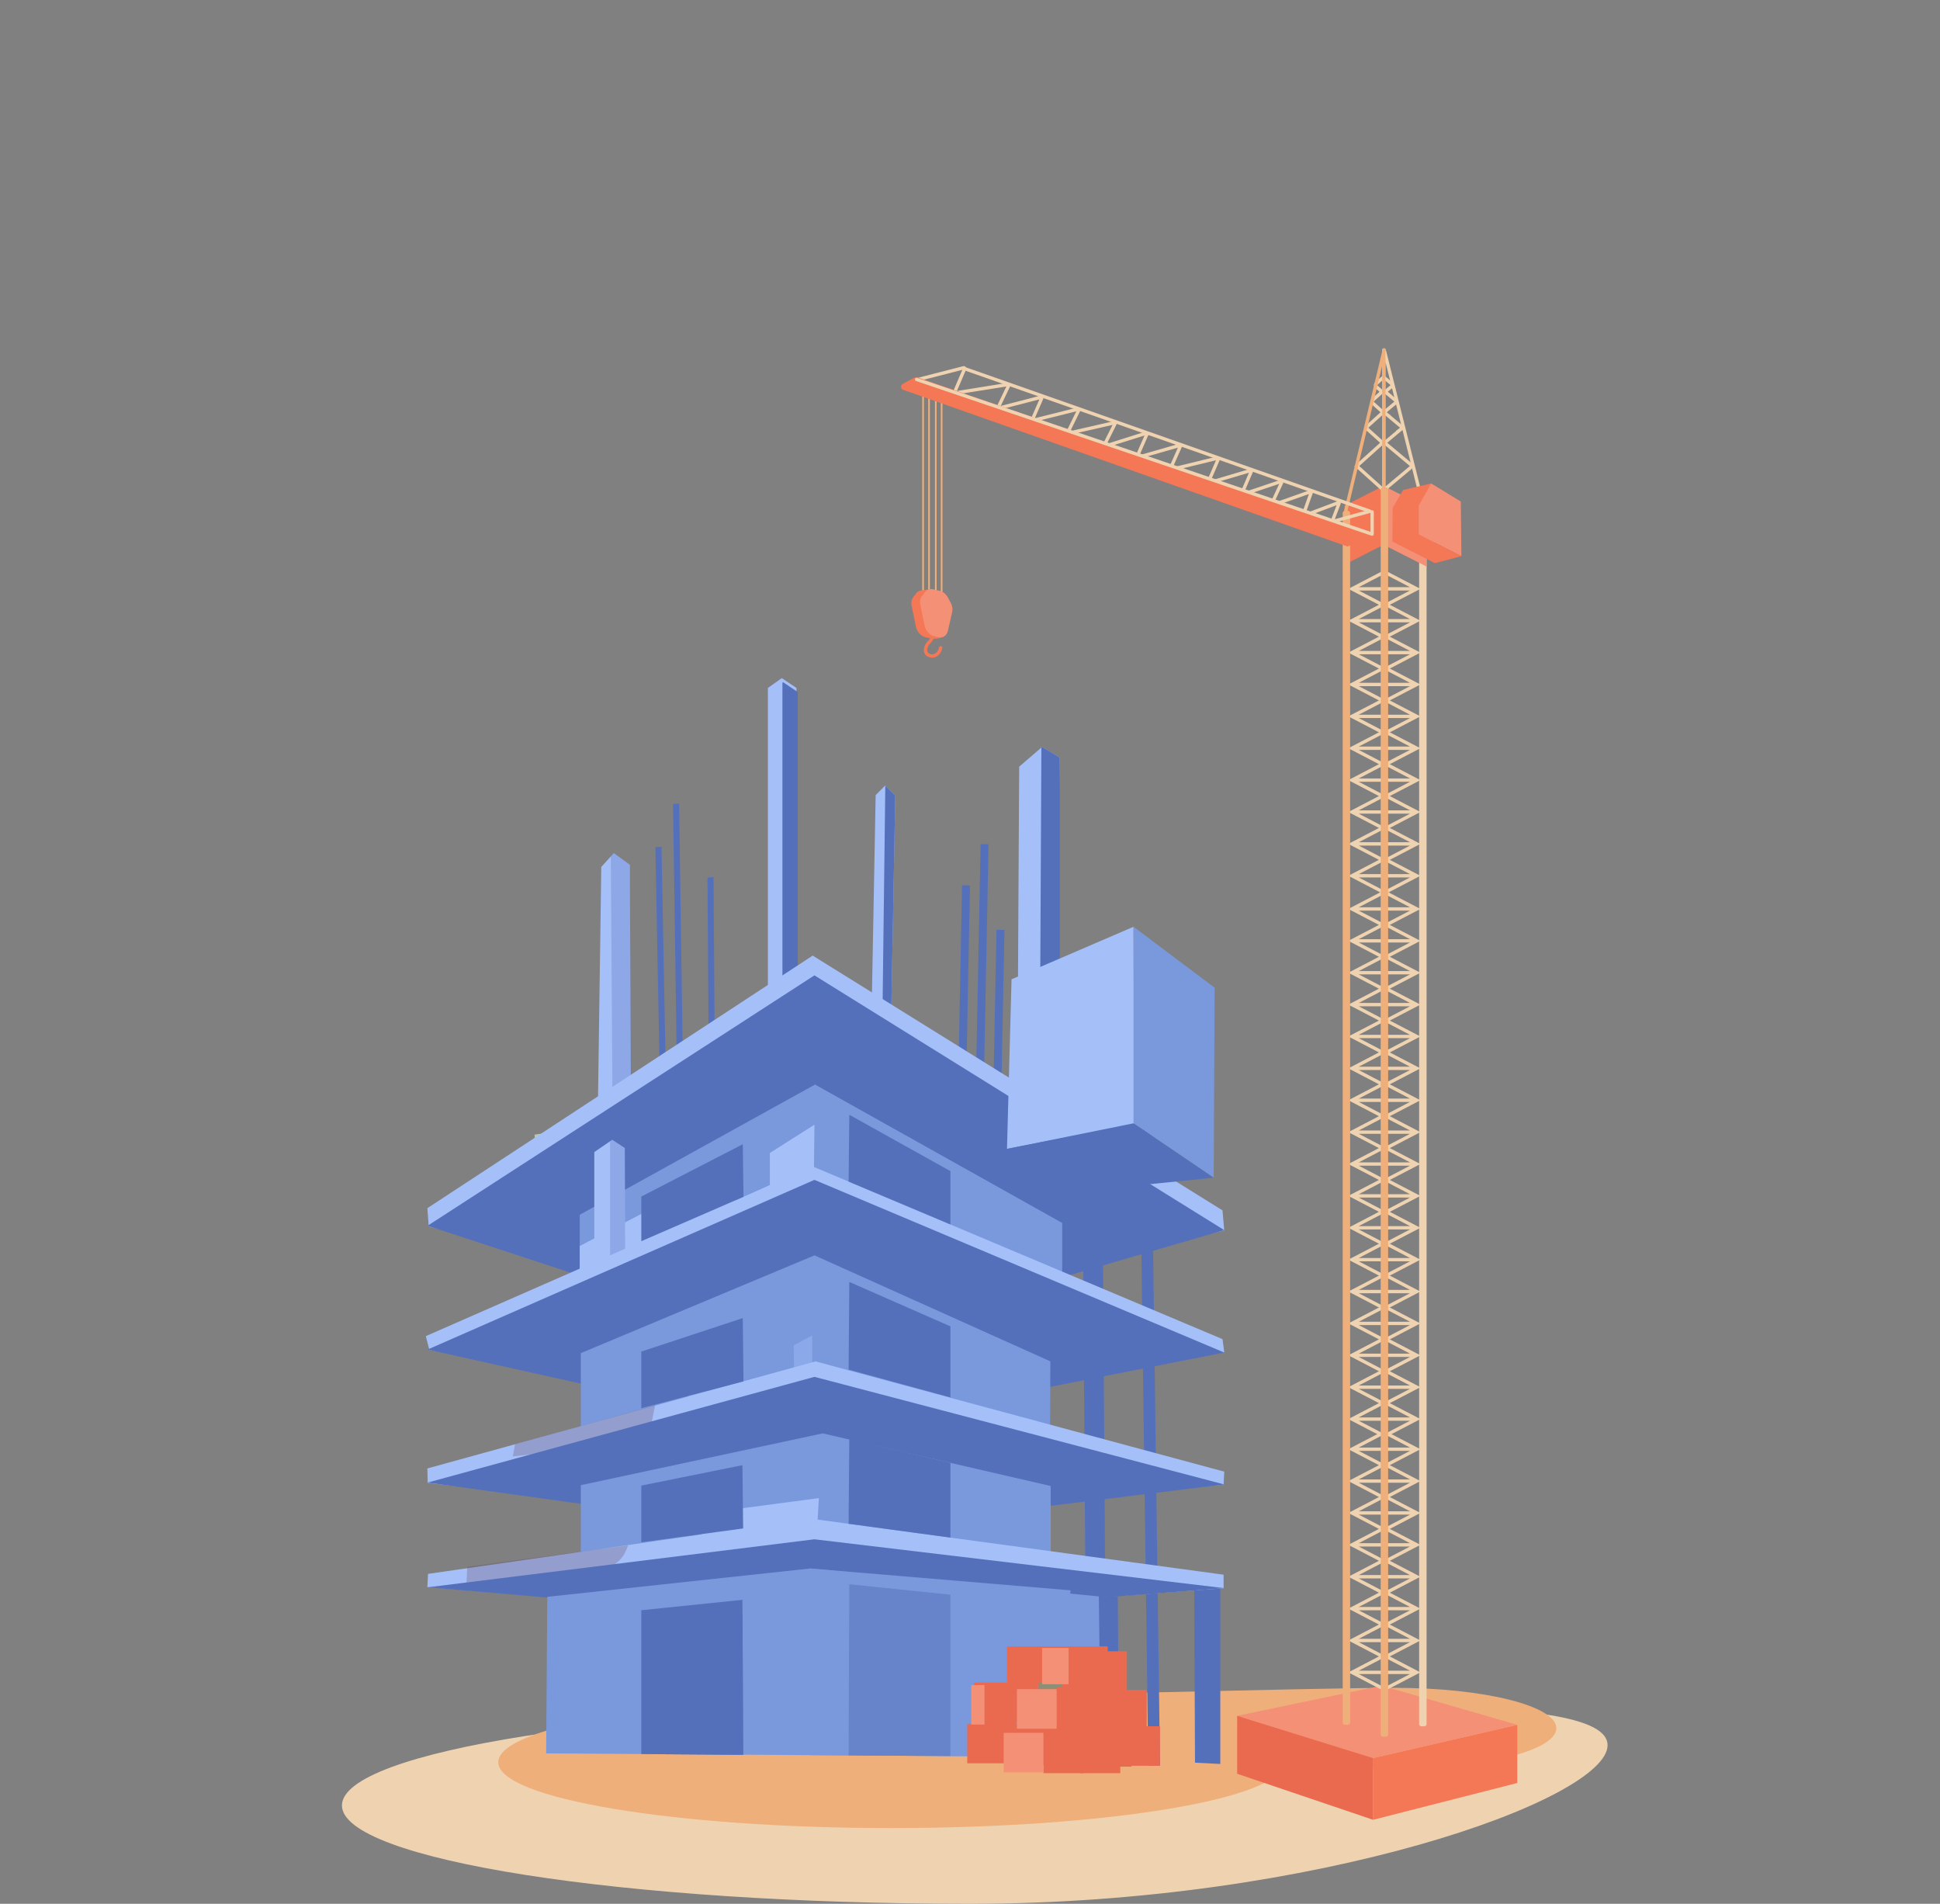 <svg width="582" height="571" fill="none" xmlns="http://www.w3.org/2000/svg"><rect width="100%" height="100%" fill="#808080" stroke="none"/><path d="M226.85 464.863l-9.976-11.18-20.528 2.99-2.939 36.51 26.991 5.221 6.452-33.541z" fill="#BCBCA3"/><path opacity=".5" d="M217.672 454.572l-.808 5.171-20.852.798v2.151l20.347.253-.677 4.333-20.518.777v2.141l20.024.263-.798 5.11-19.62.717-1.363 16.897 26.991 5.221 6.452-33.54-9.178-10.292z" fill="#3F2C23"/><path opacity=".3" d="M236.352 293.524l-.424-3.757 5.917 5.1-5.493-1.343zm2.535 2.949l7.391 6.171-1.898-5.09-5.493-1.081z" fill="#3F2C23"/><path d="M170.153 352.122l-.394-5.242-3.009.374-.313-4.192-2.332.283-.323-3.545-3.423.505.313 3.454-2.343.283.192 2.555-4.049.495.444 6.009 7.068-.858.061.858 8.108-.979z" fill="#59807E"/><path opacity=".6" d="M160.611 347.213l-.394-2.201 1.505-1.313v-2.818l2.039-1.081-3.402.505.313 3.454-2.343.283.192 2.555-4.049.495.444 6.009 3.817-.464-.495-4.515 2.373-.909z" fill="#FFF9C4"/><path d="M482.277 523.421c0-16.291-87.263-11.413-191.308-11.413-104.044 0-188.389 13.21-188.389 29.491 0 16.291 84.345 29.501 188.389 29.501 104.045 0 191.308-31.289 191.308-47.579z" fill="#EFD3B1"/><path d="M418.552 506.231c-26.708 0-106.993 2.576-151.17 2.576-65.119 0-117.908 8.837-117.908 19.734 0 10.908 52.789 19.745 117.908 19.745s117.919-8.837 117.919-19.745c0-.515-.121-1.01-.343-1.514 8.704 2.1 20.538 3.403 33.594 3.403 26.708 0 48.357-5.413 48.357-12.089 0-6.696-21.649-12.11-48.357-12.11z" fill="#EFAF7A"/><path d="M296.563 253.217l-2.383-.071-1.656 83.968 2.383.071 1.656-83.968zM291 265.568l-2.383-.07-1.656 83.967 2.383.071L291 265.568zm10.34 13.342l-2.393-.071-1.656 83.968 2.393.071 1.656-83.968zm-97.612-37.924l-1.818.182 1.151 78.504 1.818-.172-1.151-78.514zm-5.282 12.948l-1.828.171 1.495 78.302 1.827-.171-1.494-78.302zm15.611 9.12l-1.818.171.556 78.595 1.817-.181-.555-78.585zm144.203 211.96l.242 53.659 7.583.384v-54.043h-7.825zm-30.808-2.232l.667 53.204 7.583.394-.414-53.598h-7.836zm17.519-169.158l-3.524-.142 3.04 225.979 3.514.141-3.03-225.978z" fill="#5570BA"/><path d="M330.512 320.258l-5.948-.233 1.394 205.759 5.947.232-1.393-205.758z" fill="#5570BA"/><path d="M317.92 227.2l-5.281-3.181-6.886 5.928-1.515 270.235 8.563.434L317.92 227.2z" fill="#A5BFF9"/><path d="M317.95 342.093l-.03-114.893-5.281-3.181-.222.202-.586 118.377 6.119-.505z" fill="#5570BA"/><path d="M238.937 206.334l-4.402-2.949-4.171 2.949v98.148h8.573v-98.148z" fill="#A5BFF9"/><path d="M239.331 305.704v-98.137l-4.402-2.949-.202.141v100.945h4.604z" fill="#5570BA"/><path d="M188.944 259.367l-4.796-3.484-3.766 4.131-1.363 97.067 10.4-.788-.475-96.926z" fill="#A5BFF9"/><path opacity=".3" d="M189.601 349.849l-.656-90.482-4.796-3.484-.899.99.636 94.158 5.715-1.182z" fill="#5570BA"/><path d="M268.584 238.633l-3.05-3-2.837 2.828-4.887 261.913 5.886.161 4.888-261.902z" fill="#A5BFF9"/><path d="M267.059 320.611l1.524-81.978-2.989-2.939-1.06 84.917h2.525z" fill="#5570BA"/><path d="M366.751 363.019l-122.947-76.413-115.596 75.757.404 5.433 113.607 31.451 125.058-30.218-.526-6.01z" fill="#A5BFF9"/><path d="M367.276 368.948l-122.947-76.414-116.051 75.101 114.466 37.54 124.532-36.227z" fill="#5570BA"/><path d="M173.92 364.343l70.551-39.035 74.126 41.499v28.996l-144.677-1.142v-30.318z" fill="#7A99DD"/><path d="M244.865 336.993l-13.914 8.817v9.635l-10.229 4.696.101-10.867-46.903 24.431v20.956l69.622 1.788 1.323-59.456z" fill="#A5BFF9"/><path d="M187.43 344.325l-3.776-2.464-5.362 3.676v50.912l9.32-1.07-.182-51.054z" fill="#A5BFF9"/><path opacity=".3" d="M187.612 394.51l-.182-50.185-3.776-2.464-.636.434v53.457l4.594-1.242z" fill="#5570BA"/><path d="M318.597 394.177v-27.37l-74.126-41.499-.778 68.374 74.904.495z" fill="#7A99DD"/><path d="M366.751 401.64l-122.947-51.79-116.061 50.891 1.06 4.111 113.416 21.34 125.057-20.603-.525-3.949z" fill="#A5BFF9"/><path d="M367.276 405.66l-122.947-51.791-116.051 50.892 114.466 25.451 124.532-24.552z" fill="#5570BA"/><path d="M174.242 405.842l70.087-29.32 70.763 31.794-.121 27.996-140.729-.919v-29.551z" fill="#7A99DD"/><path opacity=".4" d="M243.673 400.529l-5.563 2.959.101 6.858-26.981 7.1-2.979-9.009-4.523 26.31 40.339 8.15-.394-42.368z" fill="#A5BFF9"/><path opacity=".3" d="M314.971 436.312l.121-27.996-70.763-31.794-1.454 56.326 72.096 3.464z" fill="#7A99DD"/><path d="M367.277 441.382l-122.614-33.066-116.455 32.106.101 4.323 113.91 13.271 124.866-12.776.192-3.858z" fill="#A5BFF9"/><path opacity=".3" d="M194.387 432.353l2.121-10.867-41.996 11.695-.666 3.626 40.541-4.454z" fill="#684D69"/><path d="M367.276 445.22l-122.947-32.268-116.051 31.712 114.466 15.857 124.532-15.301z" fill="#5570BA"/><path d="M174.242 445.442l72.248-15.463 68.602 15.847-.121 39.398-140.729-.919v-38.863z" fill="#7A99DD"/><path d="M245.662 449.32l-31.797 4.202-11.531 22.229 41.339 7.655 1.989-34.086z" fill="#A5BFF9"/><path d="M246.722 429.889l-1.06 55.497 69.552.495v-40.186l-68.492-15.806z" fill="#7A99DD"/><path d="M367.075 472.287l-123.796-16.796-114.869 16.553-.202 3.959 114.011 9.353 124.866-8.989-.01-4.08z" fill="#A5BFF9"/><path opacity=".3" d="M181.271 471.055c4.382-2.303 5.947-3.959 7.149-7.575l-48.226 6.423-.262 5.101 41.339-3.949z" fill="#684D69"/><path d="M367.276 476.326l-122.947-14.654-116.051 14.402 114.597 9.807 124.401-9.555z" fill="#5570BA"/><path d="M164.186 478.932l78.871-8.504 86.597 8.373.585 48.195-166.386-1.101.333-46.963z" fill="#7A99DD"/><path d="M243.057 470.428v55.992l74.61.485 3.504-49.922-78.114-6.555z" fill="#7A99DD"/><path d="M303.461 293.716l36.593-15.756.202 59.204-38.158 7.413 1.363-50.861z" fill="#A5BFF9"/><path d="M340.054 277.96l24.335 18.281-.283 56.982-24.052-16.311V277.96z" fill="#7A99DD"/><path d="M302.098 344.578l30.211 11.857 31.797-3.212-24.052-16.311-37.956 7.666z" fill="#5570BA"/><path d="M309.65 517.008h-19.478v11.857h19.478v-11.857zm1.989-12.352h-19.478v11.857h19.478v-11.857z" fill="#EA6A50"/><path d="M321.576 493.789h-19.478v11.856h19.478v-11.856zm5.17 23.713h-19.478v11.857h19.478v-11.857z" fill="#EA6A50"/><path d="M331.118 504.656H311.64v11.857h19.478v-11.857z" fill="#8D8E74"/><path d="M338.075 495.263h-19.478v11.857h19.478v-11.857z" fill="#EA6A50"/><path d="M344.033 506.878h-11.926v11.857h11.926v-11.857z" fill="#EA6A50"/><path d="M339.458 517.998h-11.925v11.856h11.925v-11.856z" fill="#8D8E74"/><path d="M324.958 519.967h-11.925v11.857h11.925v-11.857zm-20.074-12.099h-9.542v11.857h9.542v-11.857z" fill="#EA6A50"/><path d="M295.342 505.393h-3.979v11.857h3.979v-11.857z" fill="#F49076"/><path d="M328.926 506.141h-11.925v11.856h11.925v-11.856zm3.383-12.352h-11.925v11.856h11.925v-11.856zm3.776 26.178H324.16v11.857h11.925v-11.857z" fill="#EA6A50"/><path d="M337.872 508.362h-11.925v11.857h11.925v-11.857z" fill="#EA6A50"/><path d="M336.479 502.929h-11.925v11.857h11.925v-11.857zM348 517.745h-11.925v11.857H348v-11.857z" fill="#EA6A50"/><path d="M313.033 519.725h-11.926v11.857h11.926v-11.857zm3.968-13.1h-11.925v11.857h11.925v-11.857zm3.575-12.352h-7.947v10.868h7.947v-10.868z" fill="#F49076"/><path opacity=".5" d="M285.133 478.286v48.407l-30.555-.182.212-51.356 30.343 3.131z" fill="#5570BA"/><path d="M192.388 482.952v43.135l30.555.202-.212-46.458-30.343 3.121zm0-37.389v17.008l30.555-4.151-.212-18.977-30.343 6.12zm0-40.196v17.008l30.666-8.07-.222-18.977-30.444 10.039zm0-46.489v13.392l30.666-13.321-.222-15.765-30.444 15.694zm92.745 79.888v22.401l-30.555-4.141.212-25.4 30.343 7.14zm0-40.954v21.31l-30.555-8.342.212-26.299 30.343 13.331zm0-46.559v15.998l-30.555-12.867.212-20.037 30.343 16.906z" fill="#5570BA"/><path d="M455.185 534.763l-43.257 11.039v-18.513l43.257-9.968v17.442z" fill="#F47756"/><path d="M455.186 517.321l-40.683-11.756-43.358 9.049 40.783 12.675 43.258-9.968z" fill="#F49076"/><path d="M411.928 545.801l-40.783-13.806v-17.381l40.783 12.675v18.512z" fill="#EA6A50"/><path d="M427.296 517.755h-.878a.677.677 0 01-.677-.677v-363.17c0-.374.303-.677.677-.677h.878c.374 0 .677.303.677.677v363.16a.673.673 0 01-.677.687z" fill="#EFD3B1"/><path d="M415.311 277.688l-9.734-5.07 9.734-5.07 9.734 5.07-9.734 5.07zm-9.734-5.07h18.711" stroke="#EFD3B1" stroke-miterlimit="10"/><path d="M415.311 287.252l-9.734-5.07 9.734-5.07 9.734 5.07-9.734 5.07zm-9.734-5.07h18.711" stroke="#EFD3B1" stroke-miterlimit="10"/><path d="M415.311 296.817l-9.734-5.07 9.734-5.07 9.734 5.07-9.734 5.07zm-9.734-5.07h18.711" stroke="#EFD3B1" stroke-miterlimit="10"/><path d="M415.311 306.381l-9.734-5.07 9.734-5.07 9.734 5.07-9.734 5.07zm-9.734-5.07h18.711" stroke="#EFD3B1" stroke-miterlimit="10"/><path d="M415.311 315.935l-9.734-5.07 9.734-5.06 9.734 5.06-9.734 5.07zm-9.734-5.07h18.711" stroke="#EFD3B1" stroke-miterlimit="10"/><path d="M415.311 325.499l-9.734-5.07 9.734-5.07 9.734 5.07-9.734 5.07zm-9.734-5.07h18.711" stroke="#EFD3B1" stroke-miterlimit="10"/><path d="M415.311 335.064l-9.734-5.07 9.734-5.07 9.734 5.07-9.734 5.07zm-9.734-5.07h18.711" stroke="#EFD3B1" stroke-miterlimit="10"/><path d="M415.311 344.628l-9.734-5.07 9.734-5.07 9.734 5.07-9.734 5.07zm-9.734-5.07h18.711" stroke="#EFD3B1" stroke-miterlimit="10"/><path d="M415.311 354.182l-9.734-5.06 9.734-5.07 9.734 5.07-9.734 5.06zm-9.734-5.06h18.711" stroke="#EFD3B1" stroke-miterlimit="10"/><path d="M415.311 363.746l-9.734-5.07 9.734-5.07 9.734 5.07-9.734 5.07zm-9.734-5.07h18.711" stroke="#EFD3B1" stroke-miterlimit="10"/><path d="M415.311 373.311l-9.734-5.07 9.734-5.07 9.734 5.07-9.734 5.07zm-9.734-5.07h18.711" stroke="#EFD3B1" stroke-miterlimit="10"/><path d="M415.311 382.875l-9.734-5.07 9.734-5.07 9.734 5.07-9.734 5.07zm-9.734-5.07h18.711" stroke="#EFD3B1" stroke-miterlimit="10"/><path d="M415.311 392.439l-9.734-5.07 9.734-5.07 9.734 5.07-9.734 5.07zm-9.734-5.07h18.711" stroke="#EFD3B1" stroke-miterlimit="10"/><path d="M415.311 401.994l-9.734-5.07 9.734-5.06 9.734 5.06-9.734 5.07zm-9.734-5.07h18.711" stroke="#EFD3B1" stroke-miterlimit="10"/><path d="M415.311 411.558l-9.734-5.07 9.734-5.07 9.734 5.07-9.734 5.07zm-9.734-5.07h18.711" stroke="#EFD3B1" stroke-miterlimit="10"/><path d="M415.311 421.122l-9.734-5.07 9.734-5.07 9.734 5.07-9.734 5.07zm-9.734-5.07h18.711" stroke="#EFD3B1" stroke-miterlimit="10"/><path d="M415.311 430.686l-9.734-5.07 9.734-5.07 9.734 5.07-9.734 5.07zm-9.734-5.07h18.711" stroke="#EFD3B1" stroke-miterlimit="10"/><path d="M415.311 439.725l-9.734-5.07 9.734-5.07 9.734 5.07-9.734 5.07zm-9.734-5.07h18.711" stroke="#EFD3B1" stroke-miterlimit="10"/><path d="M415.311 449.28l-9.734-5.07 9.734-5.06 9.734 5.06-9.734 5.07zm-9.734-5.07h18.711" stroke="#EFD3B1" stroke-miterlimit="10"/><path d="M415.311 458.844l-9.734-5.07 9.734-5.07 9.734 5.07-9.734 5.07zm-9.734-5.07h18.711" stroke="#EFD3B1" stroke-miterlimit="10"/><path d="M415.311 468.409l-9.734-5.07 9.734-5.07 9.734 5.07-9.734 5.07zm-9.734-5.071h18.711" stroke="#EFD3B1" stroke-miterlimit="10"/><path d="M415.311 477.973l-9.734-5.07 9.734-5.07 9.734 5.07-9.734 5.07zm-9.734-5.071h18.711" stroke="#EFD3B1" stroke-miterlimit="10"/><path d="M415.311 487.527l-9.734-5.06 9.734-5.07 9.734 5.07-9.734 5.06zm-9.734-5.06h18.711" stroke="#EFD3B1" stroke-miterlimit="10"/><path d="M415.311 497.091l-9.734-5.07 9.734-5.07 9.734 5.07-9.734 5.07zm-9.734-5.07h18.711" stroke="#EFD3B1" stroke-miterlimit="10"/><path d="M415.311 506.656l-9.734-5.07 9.734-5.07 9.734 5.07-9.734 5.07zm-9.734-5.071h18.711m-8.977-319.914l-9.734-5.06 9.734-5.069 9.734 5.069-9.734 5.06zm-9.734-5.06h18.711" stroke="#EFD3B1" stroke-miterlimit="10"/><path d="M415.311 191.236l-9.734-5.07 9.734-5.07 9.734 5.07-9.734 5.07zm-9.734-5.07h18.711" stroke="#EFD3B1" stroke-miterlimit="10"/><path d="M415.311 200.8l-9.734-5.07 9.734-5.07 9.734 5.07-9.734 5.07zm-9.734-5.071h18.711" stroke="#EFD3B1" stroke-miterlimit="10"/><path d="M415.311 210.364l-9.734-5.07 9.734-5.07 9.734 5.07-9.734 5.07zm-9.734-5.07h18.711" stroke="#EFD3B1" stroke-miterlimit="10"/><path d="M415.311 219.929l-9.734-5.07 9.734-5.07 9.734 5.07-9.734 5.07zm-9.734-5.071h18.711" stroke="#EFD3B1" stroke-miterlimit="10"/><path d="M415.311 229.482l-9.734-5.07 9.734-5.059 9.734 5.059-9.734 5.07zm-9.734-5.069h18.711" stroke="#EFD3B1" stroke-miterlimit="10"/><path d="M415.311 239.047l-9.734-5.07 9.734-5.07 9.734 5.07-9.734 5.07zm-9.734-5.07h18.711" stroke="#EFD3B1" stroke-miterlimit="10"/><path d="M415.311 248.611l-9.734-5.07 9.734-5.07 9.734 5.07-9.734 5.07zm-9.734-5.07h18.711" stroke="#EFD3B1" stroke-miterlimit="10"/><path d="M415.311 258.176l-9.734-5.07 9.734-5.07 9.734 5.07-9.734 5.07zm-9.734-5.071h18.711" stroke="#EFD3B1" stroke-miterlimit="10"/><path d="M415.311 267.74l-9.734-5.07 9.734-5.07 9.734 5.07-9.734 5.07zm-9.734-5.071h18.711" stroke="#EFD3B1" stroke-miterlimit="10"/><path d="M415.139 163.351l-11.784 5.999v-17.675l11.784-5.999v17.675z" fill="#F47756"/><path d="M415.14 163.421l12.813 6.494v-17.674l-12.813-6.484v17.664z" fill="#F49076"/><path d="M415.14 148.353v-43.358c0-.06.111-.071.121-.01l12.006 47.993" stroke="#EFD3B1" stroke-miterlimit="10"/><path d="M415.139 146.969l8.078-6.747a.558.558 0 000-.888l-7.29-6.09a.56.56 0 010-.889l4.332-3.626a.56.56 0 000-.889l-4.484-3.737a.558.558 0 010-.888l2.777-2.323a.56.56 0 000-.889l-2.464-2.05a.56.56 0 010-.889l1.333-1.111a.56.56 0 000-.889l-2.413-2.02" stroke="#EFD3B1" stroke-miterlimit="10"/><path d="M415.018 146.969l-7.502-6.747a.584.584 0 010-.888l6.765-6.09a.585.585 0 000-.889l-4.029-3.626a.586.586 0 010-.889l4.161-3.737a.585.585 0 000-.888l-2.575-2.323a.585.585 0 010-.889l2.282-2.05a.586.586 0 000-.889l-1.242-1.111a.585.585 0 010-.889l2.241-2.02" stroke="#EFD3B1" stroke-miterlimit="10"/><path d="M404.366 517.291h-.879a.676.676 0 01-.676-.677V153.908c0-.374.302-.677.676-.677h.879c.373 0 .676.303.676.677v362.696a.679.679 0 01-.676.687z" fill="#EFAF7A"/><path d="M417.714 162.391l12.824 6.494L429.356 145l-8.431 1.959-3.12 5.373-.091 10.059z" fill="#F47756"/><path d="M415.785 520.886h-.919a.655.655 0 01-.656-.657V146.838c0-.364.293-.657.656-.657h.919c.364 0 .657.293.657.657v373.391a.656.656 0 01-.657.657z" fill="#EFAF7A"/><path d="M425.601 160.31l12.813 6.494-.171-16.381-8.886-5.423-3.756 6.645v8.665z" fill="#F49076"/><path d="M282.205 194.285a3.535 3.535 0 01-.808 1.647c-.949 1.111-2.544.949-3.281.242-.737-.707-.566-2.181.383-3.303.475-.555 1.768-1.595 2.05-4.958" stroke="#F47756" stroke-miterlimit="10" stroke-linecap="round"/><path d="M438.414 166.805l-7.876 2.08-12.824-6.494 7.886-2.08 12.814 6.494z" fill="#F47756"/><path d="M276.925 117.064v67.556h1.787v-67.556l2.02.525v67.162h1.757v-65.859" stroke="#EFAF7A" stroke-width=".5" stroke-miterlimit="10"/><path d="M278.924 191.407l-1.313-.303c-1.343-.313-2.514-1.616-2.837-3.151l-1.293-6.262c-.202-.969-.03-1.908.475-2.565l.989-1.283c.546-.707 1.434-.747 2.323-.868l2.029-.303c.97.222 1.939 1.848 2.484 2.868l.869 1.646c.454.859.605 1.828.414 2.677l.232 6.938c-1.192.758-3.019.919-4.372.606z" fill="#F47756"/><path d="M281.529 191.094l-1.313-.303c-1.342-.313-2.514-1.616-2.837-3.151l-1.292-6.262c-.202-.969-.031-1.909.474-2.565l.99-1.283c.545-.707 1.423-1 2.352-.788l2.05.475c.97.222 1.878.98 2.424 2l.868 1.646c.454.859.606 1.828.414 2.676l-1.303 5.717c-.313 1.394-1.484 2.151-2.827 1.838z" fill="#F49076"/><path d="M415.139 148.353v-43.358c0-.06.111-.071.121-.01l-11.602 48.529" stroke="#EFAF7A" stroke-miterlimit="10"/><path d="M411 153.332l-122.049-42.923" stroke="#EFD3B1" stroke-miterlimit="10" stroke-linecap="round"/><path d="M275.157 113.883l13.935-3.576a.253.253 0 01.272.344l-2.928 6.837a.246.246 0 00.263.344l15.61-2.495c.192-.03.344.172.263.353l-3.029 6.333a.244.244 0 00.282.343l12.38-3.201c.202-.051.374.151.283.333l-2.717 6.221a.244.244 0 00.283.334l13.248-3.313c.202-.051.374.162.283.343l-3.171 6.474a.242.242 0 00.273.344l13.5-3.071c.202-.05.364.162.273.354l-3.14 6.251c-.101.192.09.415.292.344l12.127-3.818c.202-.06.384.142.303.333l-2.857 6.515c-.081.192.091.394.293.333l12.278-3.515a.245.245 0 01.293.334l-2.868 6.463a.252.252 0 00.283.344l13.712-3.333a.242.242 0 01.283.333l-2.878 6.646c-.08.192.091.394.293.333l12.198-3.596a.245.245 0 01.293.334l-2.767 6.413a.25.25 0 00.303.333l11.269-3.787c.202-.071.394.141.303.333l-2.969 6.363a.244.244 0 00.303.333l11.208-3.949c.192-.07.384.122.313.313l-2.302 6.454a.244.244 0 00.333.303l10.189-3.828a.143.143 0 01.181.182l-2.009 5.282c-.04.091.051.192.152.162l10.935-2.99" stroke="#EFD3B1" stroke-miterlimit="10"/><path d="M404.264 163.926l-133.317-47.014c-.778-.282-.869-1.343-.142-1.747l3.09-1.717a2.108 2.108 0 011.727-.141l136.377 47.185-7.735 3.434z" fill="#F47756"/><path d="M274.976 113.802l136.649 46.397c.01 0 .02 0 .02-.01v-6.635" stroke="#EFD3B1" stroke-miterlimit="10" stroke-linecap="round" stroke-linejoin="round"/><path d="M196.508 486.8l.384 39.318 26.051.171-.192-42.135-26.243 2.646z" fill="#5570BA"/></svg>
